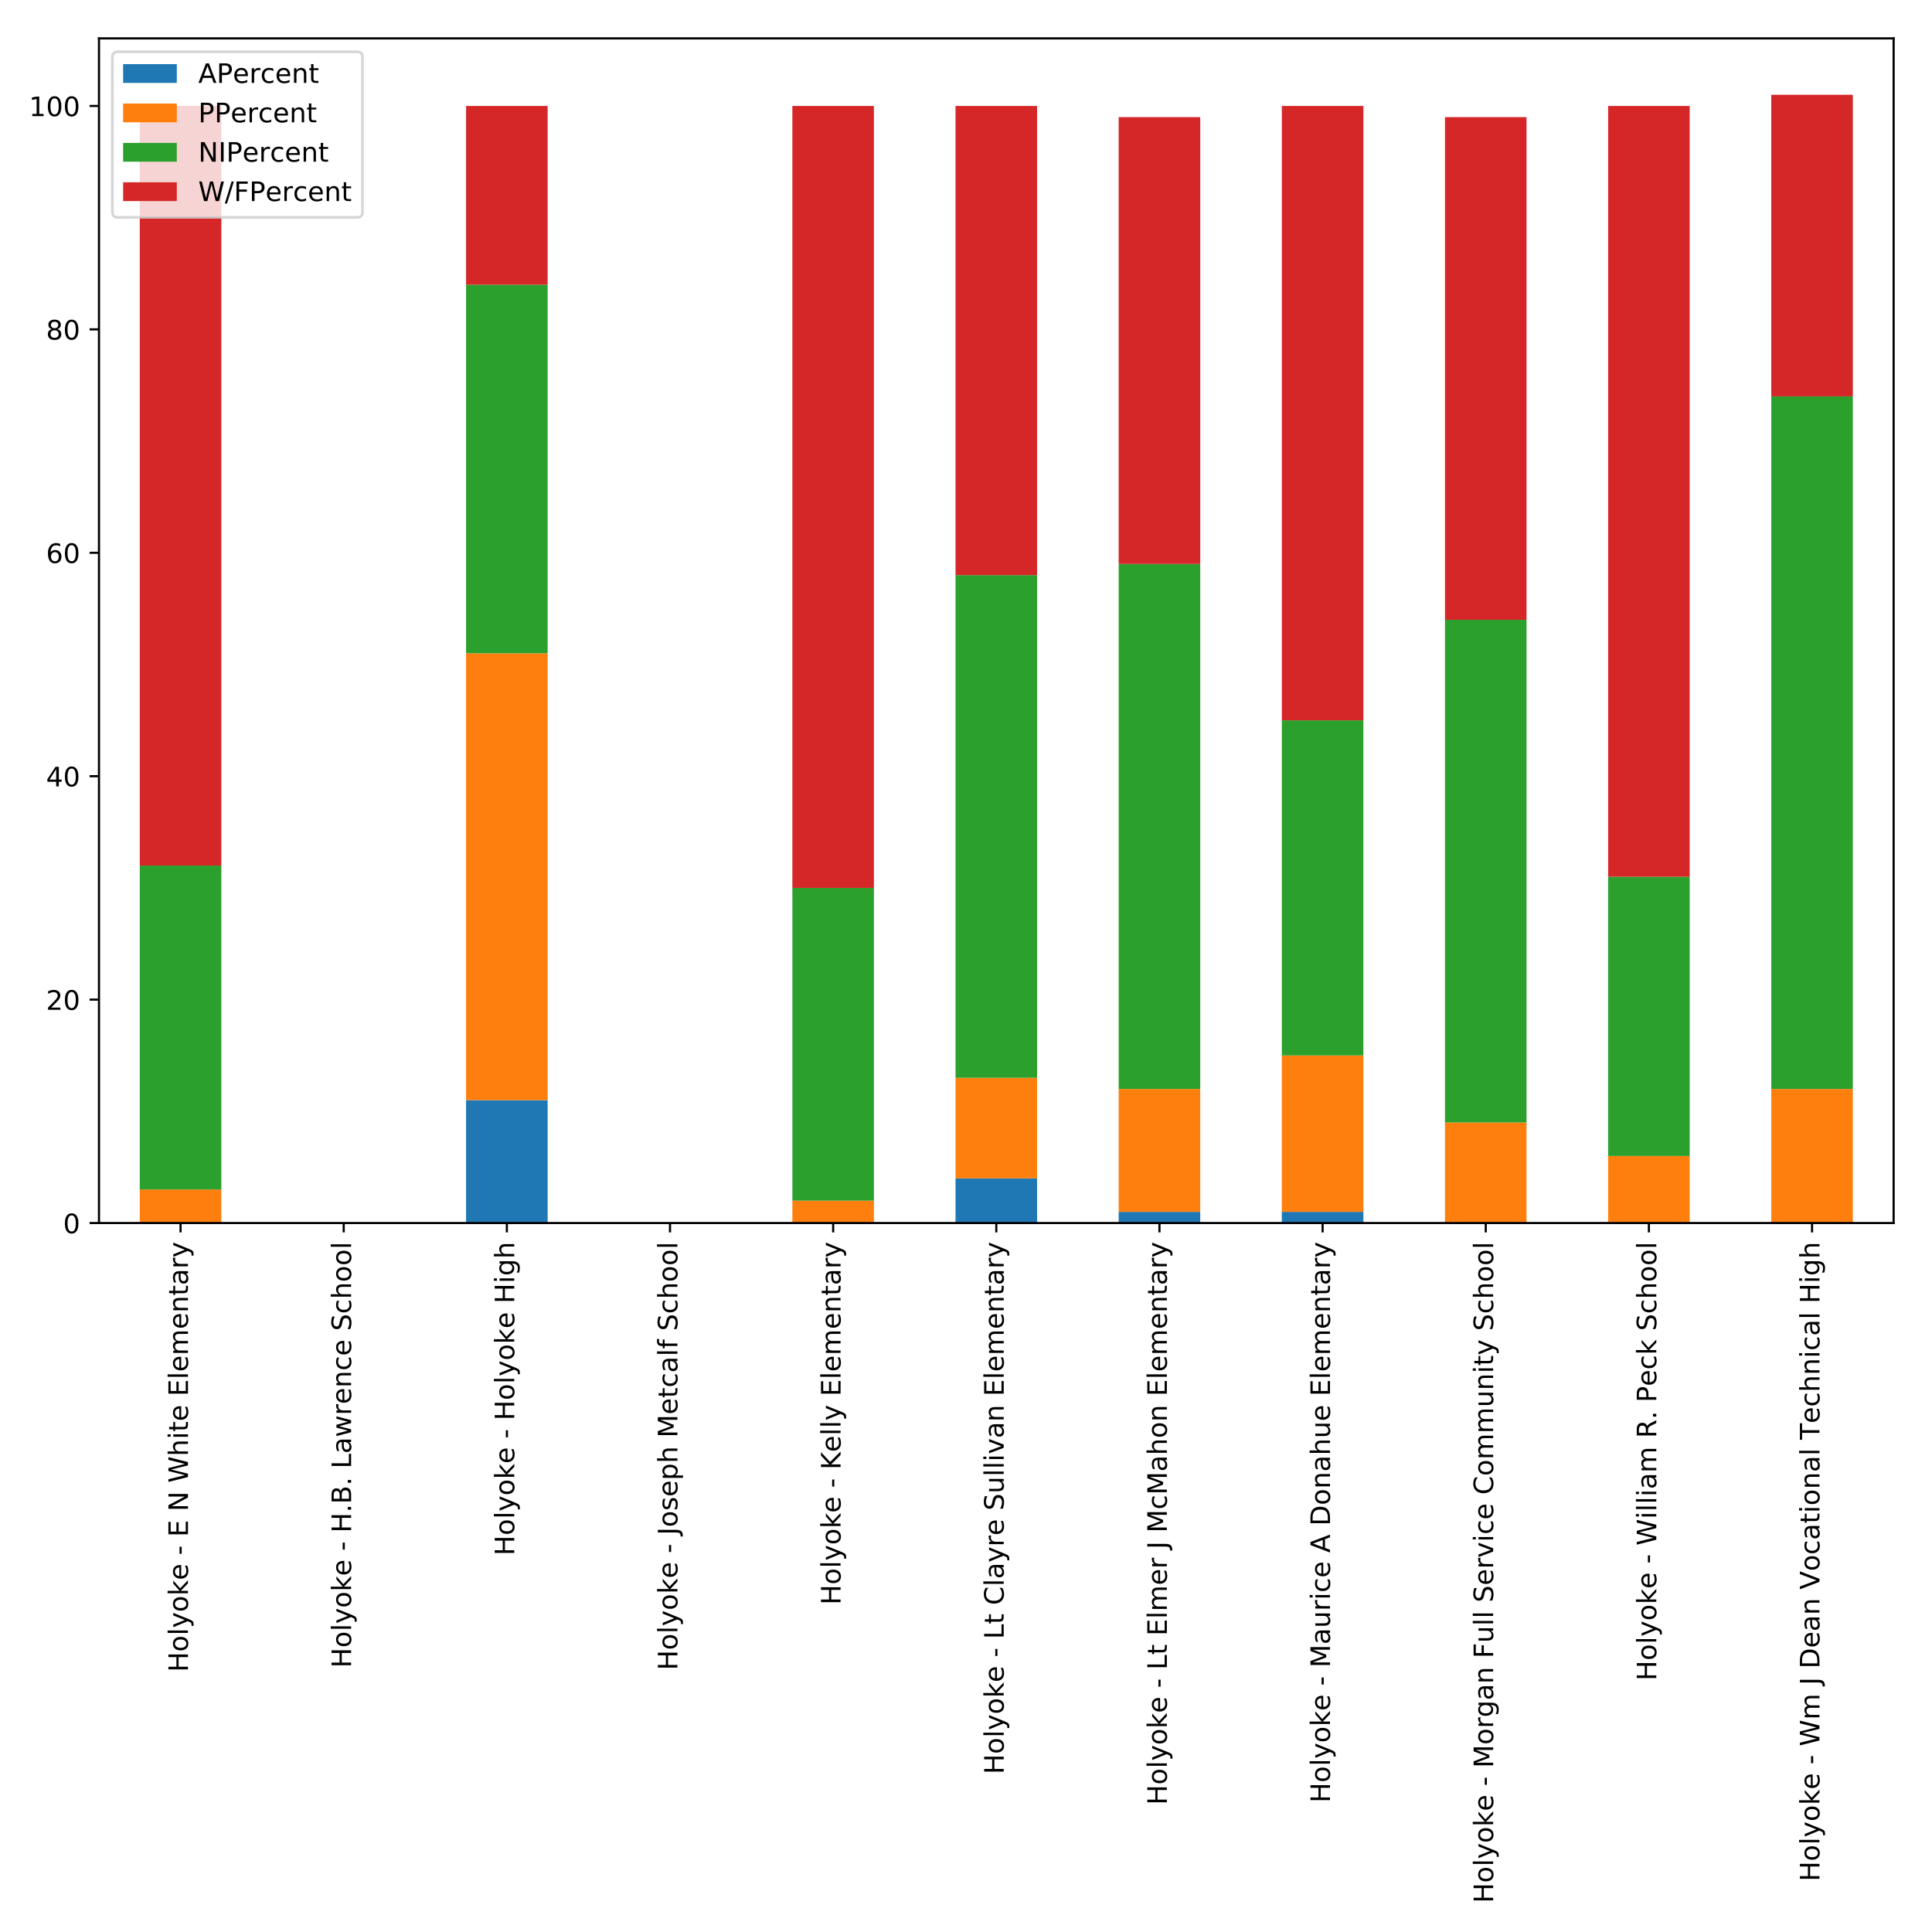 <?xml version="1.0" encoding="utf-8" standalone="no"?>
<!DOCTYPE svg PUBLIC "-//W3C//DTD SVG 1.1//EN"
  "http://www.w3.org/Graphics/SVG/1.1/DTD/svg11.dtd">
<!-- Created with matplotlib (http://matplotlib.org/) -->
<svg height="720pt" version="1.1" viewBox="0 0 720 720" width="720pt" xmlns="http://www.w3.org/2000/svg" xmlns:xlink="http://www.w3.org/1999/xlink">
 <defs>
  <style type="text/css">
*{stroke-linecap:butt;stroke-linejoin:round;}
  </style>
 </defs>
 <g id="figure_1">
  <g id="patch_1">
   <path d="M 0 720 
L 720 720 
L 720 0 
L 0 0 
z
" style="fill:#ffffff;"/>
  </g>
  <g id="axes_1">
   <g id="patch_2">
    <path d="M 36.888 455.786 
L 705.7 455.786 
L 705.7 14.3 
L 36.888 14.3 
z
" style="fill:#ffffff;"/>
   </g>
   <g id="patch_3">
    <path clip-path="url(#p421cf46d5f)" d="M 52.088 455.786 
L 82.488 455.786 
L 82.488 455.786 
L 52.088 455.786 
z
" style="fill:#1f77b4;"/>
   </g>
   <g id="patch_4">
    <path clip-path="url(#p421cf46d5f)" d="M 112.889 455.786 
L 143.289 455.786 
L 143.289 455.786 
L 112.889 455.786 
z
" style="fill:#1f77b4;"/>
   </g>
   <g id="patch_5">
    <path clip-path="url(#p421cf46d5f)" d="M 173.69 455.786 
L 204.091 455.786 
L 204.091 409.993 
L 173.69 409.993 
z
" style="fill:#1f77b4;"/>
   </g>
   <g id="patch_6">
    <path clip-path="url(#p421cf46d5f)" d="M 234.491 455.786 
L 264.892 455.786 
L 264.892 455.786 
L 234.491 455.786 
z
" style="fill:#1f77b4;"/>
   </g>
   <g id="patch_7">
    <path clip-path="url(#p421cf46d5f)" d="M 295.292 455.786 
L 325.693 455.786 
L 325.693 455.786 
L 295.292 455.786 
z
" style="fill:#1f77b4;"/>
   </g>
   <g id="patch_8">
    <path clip-path="url(#p421cf46d5f)" d="M 356.093 455.786 
L 386.494 455.786 
L 386.494 439.134 
L 356.093 439.134 
z
" style="fill:#1f77b4;"/>
   </g>
   <g id="patch_9">
    <path clip-path="url(#p421cf46d5f)" d="M 416.895 455.786 
L 447.295 455.786 
L 447.295 451.623 
L 416.895 451.623 
z
" style="fill:#1f77b4;"/>
   </g>
   <g id="patch_10">
    <path clip-path="url(#p421cf46d5f)" d="M 477.696 455.786 
L 508.096 455.786 
L 508.096 451.623 
L 477.696 451.623 
z
" style="fill:#1f77b4;"/>
   </g>
   <g id="patch_11">
    <path clip-path="url(#p421cf46d5f)" d="M 538.497 455.786 
L 568.897 455.786 
L 568.897 455.786 
L 538.497 455.786 
z
" style="fill:#1f77b4;"/>
   </g>
   <g id="patch_12">
    <path clip-path="url(#p421cf46d5f)" d="M 599.298 455.786 
L 629.699 455.786 
L 629.699 455.786 
L 599.298 455.786 
z
" style="fill:#1f77b4;"/>
   </g>
   <g id="patch_13">
    <path clip-path="url(#p421cf46d5f)" d="M 660.099 455.786 
L 690.5 455.786 
L 690.5 455.786 
L 660.099 455.786 
z
" style="fill:#1f77b4;"/>
   </g>
   <g id="patch_14">
    <path clip-path="url(#p421cf46d5f)" d="M 52.088 455.786 
L 82.488 455.786 
L 82.488 443.297 
L 52.088 443.297 
z
" style="fill:#ff7f0e;"/>
   </g>
   <g id="patch_15">
    <path clip-path="url(#p421cf46d5f)" d="M 112.889 455.786 
L 143.289 455.786 
L 143.289 455.786 
L 112.889 455.786 
z
" style="fill:#ff7f0e;"/>
   </g>
   <g id="patch_16">
    <path clip-path="url(#p421cf46d5f)" d="M 173.69 409.993 
L 204.091 409.993 
L 204.091 243.473 
L 173.69 243.473 
z
" style="fill:#ff7f0e;"/>
   </g>
   <g id="patch_17">
    <path clip-path="url(#p421cf46d5f)" d="M 234.491 455.786 
L 264.892 455.786 
L 264.892 455.786 
L 234.491 455.786 
z
" style="fill:#ff7f0e;"/>
   </g>
   <g id="patch_18">
    <path clip-path="url(#p421cf46d5f)" d="M 295.292 455.786 
L 325.693 455.786 
L 325.693 447.46 
L 295.292 447.46 
z
" style="fill:#ff7f0e;"/>
   </g>
   <g id="patch_19">
    <path clip-path="url(#p421cf46d5f)" d="M 356.093 439.134 
L 386.494 439.134 
L 386.494 401.667 
L 356.093 401.667 
z
" style="fill:#ff7f0e;"/>
   </g>
   <g id="patch_20">
    <path clip-path="url(#p421cf46d5f)" d="M 416.895 451.623 
L 447.295 451.623 
L 447.295 405.83 
L 416.895 405.83 
z
" style="fill:#ff7f0e;"/>
   </g>
   <g id="patch_21">
    <path clip-path="url(#p421cf46d5f)" d="M 477.696 451.623 
L 508.096 451.623 
L 508.096 393.341 
L 477.696 393.341 
z
" style="fill:#ff7f0e;"/>
   </g>
   <g id="patch_22">
    <path clip-path="url(#p421cf46d5f)" d="M 538.497 455.786 
L 568.897 455.786 
L 568.897 418.319 
L 538.497 418.319 
z
" style="fill:#ff7f0e;"/>
   </g>
   <g id="patch_23">
    <path clip-path="url(#p421cf46d5f)" d="M 599.298 455.786 
L 629.699 455.786 
L 629.699 430.808 
L 599.298 430.808 
z
" style="fill:#ff7f0e;"/>
   </g>
   <g id="patch_24">
    <path clip-path="url(#p421cf46d5f)" d="M 660.099 455.786 
L 690.5 455.786 
L 690.5 405.83 
L 660.099 405.83 
z
" style="fill:#ff7f0e;"/>
   </g>
   <g id="patch_25">
    <path clip-path="url(#p421cf46d5f)" d="M 52.088 443.297 
L 82.488 443.297 
L 82.488 322.57 
L 52.088 322.57 
z
" style="fill:#2ca02c;"/>
   </g>
   <g id="patch_26">
    <path clip-path="url(#p421cf46d5f)" d="M 112.889 455.786 
L 143.289 455.786 
L 143.289 455.786 
L 112.889 455.786 
z
" style="fill:#2ca02c;"/>
   </g>
   <g id="patch_27">
    <path clip-path="url(#p421cf46d5f)" d="M 173.69 243.473 
L 204.091 243.473 
L 204.091 106.094 
L 173.69 106.094 
z
" style="fill:#2ca02c;"/>
   </g>
   <g id="patch_28">
    <path clip-path="url(#p421cf46d5f)" d="M 234.491 455.786 
L 264.892 455.786 
L 264.892 455.786 
L 234.491 455.786 
z
" style="fill:#2ca02c;"/>
   </g>
   <g id="patch_29">
    <path clip-path="url(#p421cf46d5f)" d="M 295.292 447.46 
L 325.693 447.46 
L 325.693 330.896 
L 295.292 330.896 
z
" style="fill:#2ca02c;"/>
   </g>
   <g id="patch_30">
    <path clip-path="url(#p421cf46d5f)" d="M 356.093 401.667 
L 386.494 401.667 
L 386.494 214.332 
L 356.093 214.332 
z
" style="fill:#2ca02c;"/>
   </g>
   <g id="patch_31">
    <path clip-path="url(#p421cf46d5f)" d="M 416.895 405.83 
L 447.295 405.83 
L 447.295 210.169 
L 416.895 210.169 
z
" style="fill:#2ca02c;"/>
   </g>
   <g id="patch_32">
    <path clip-path="url(#p421cf46d5f)" d="M 477.696 393.341 
L 508.096 393.341 
L 508.096 268.451 
L 477.696 268.451 
z
" style="fill:#2ca02c;"/>
   </g>
   <g id="patch_33">
    <path clip-path="url(#p421cf46d5f)" d="M 538.497 418.319 
L 568.897 418.319 
L 568.897 230.984 
L 538.497 230.984 
z
" style="fill:#2ca02c;"/>
   </g>
   <g id="patch_34">
    <path clip-path="url(#p421cf46d5f)" d="M 599.298 430.808 
L 629.699 430.808 
L 629.699 326.733 
L 599.298 326.733 
z
" style="fill:#2ca02c;"/>
   </g>
   <g id="patch_35">
    <path clip-path="url(#p421cf46d5f)" d="M 660.099 405.83 
L 690.5 405.83 
L 690.5 147.724 
L 660.099 147.724 
z
" style="fill:#2ca02c;"/>
   </g>
   <g id="patch_36">
    <path clip-path="url(#p421cf46d5f)" d="M 52.088 322.57 
L 82.488 322.57 
L 82.488 39.486 
L 52.088 39.486 
z
" style="fill:#d62728;"/>
   </g>
   <g id="patch_37">
    <path clip-path="url(#p421cf46d5f)" d="M 112.889 455.786 
L 143.289 455.786 
L 143.289 455.786 
L 112.889 455.786 
z
" style="fill:#d62728;"/>
   </g>
   <g id="patch_38">
    <path clip-path="url(#p421cf46d5f)" d="M 173.69 106.094 
L 204.091 106.094 
L 204.091 39.486 
L 173.69 39.486 
z
" style="fill:#d62728;"/>
   </g>
   <g id="patch_39">
    <path clip-path="url(#p421cf46d5f)" d="M 234.491 455.786 
L 264.892 455.786 
L 264.892 455.786 
L 234.491 455.786 
z
" style="fill:#d62728;"/>
   </g>
   <g id="patch_40">
    <path clip-path="url(#p421cf46d5f)" d="M 295.292 330.896 
L 325.693 330.896 
L 325.693 39.486 
L 295.292 39.486 
z
" style="fill:#d62728;"/>
   </g>
   <g id="patch_41">
    <path clip-path="url(#p421cf46d5f)" d="M 356.093 214.332 
L 386.494 214.332 
L 386.494 39.486 
L 356.093 39.486 
z
" style="fill:#d62728;"/>
   </g>
   <g id="patch_42">
    <path clip-path="url(#p421cf46d5f)" d="M 416.895 210.169 
L 447.295 210.169 
L 447.295 43.649 
L 416.895 43.649 
z
" style="fill:#d62728;"/>
   </g>
   <g id="patch_43">
    <path clip-path="url(#p421cf46d5f)" d="M 477.696 268.451 
L 508.096 268.451 
L 508.096 39.486 
L 477.696 39.486 
z
" style="fill:#d62728;"/>
   </g>
   <g id="patch_44">
    <path clip-path="url(#p421cf46d5f)" d="M 538.497 230.984 
L 568.897 230.984 
L 568.897 43.649 
L 538.497 43.649 
z
" style="fill:#d62728;"/>
   </g>
   <g id="patch_45">
    <path clip-path="url(#p421cf46d5f)" d="M 599.298 326.733 
L 629.699 326.733 
L 629.699 39.486 
L 599.298 39.486 
z
" style="fill:#d62728;"/>
   </g>
   <g id="patch_46">
    <path clip-path="url(#p421cf46d5f)" d="M 660.099 147.724 
L 690.5 147.724 
L 690.5 35.323 
L 660.099 35.323 
z
" style="fill:#d62728;"/>
   </g>
   <g id="matplotlib.axis_1">
    <g id="xtick_1">
     <g id="line2d_1">
      <defs>
       <path d="M 0 0 
L 0 3.5 
" id="m751d7d8334" style="stroke:#000000;stroke-width:0.8;"/>
      </defs>
      <g>
       <use style="stroke:#000000;stroke-width:0.8;" x="67.288" xlink:href="#m751d7d8334" y="455.786"/>
      </g>
     </g>
     <g id="text_1">
      <!-- Holyoke - E N White Elementary -->
      <defs>
       <path d="M 9.812 72.906 
L 19.672 72.906 
L 19.672 43.016 
L 55.516 43.016 
L 55.516 72.906 
L 65.375 72.906 
L 65.375 0 
L 55.516 0 
L 55.516 34.719 
L 19.672 34.719 
L 19.672 0 
L 9.812 0 
z
" id="DejaVuSans-48"/>
       <path d="M 30.609 48.391 
Q 23.391 48.391 19.188 42.75 
Q 14.984 37.109 14.984 27.297 
Q 14.984 17.484 19.156 11.844 
Q 23.344 6.203 30.609 6.203 
Q 37.797 6.203 41.984 11.859 
Q 46.188 17.531 46.188 27.297 
Q 46.188 37.016 41.984 42.703 
Q 37.797 48.391 30.609 48.391 
z
M 30.609 56 
Q 42.328 56 49.016 48.375 
Q 55.719 40.766 55.719 27.297 
Q 55.719 13.875 49.016 6.219 
Q 42.328 -1.422 30.609 -1.422 
Q 18.844 -1.422 12.172 6.219 
Q 5.516 13.875 5.516 27.297 
Q 5.516 40.766 12.172 48.375 
Q 18.844 56 30.609 56 
z
" id="DejaVuSans-6f"/>
       <path d="M 9.422 75.984 
L 18.406 75.984 
L 18.406 0 
L 9.422 0 
z
" id="DejaVuSans-6c"/>
       <path d="M 32.172 -5.078 
Q 28.375 -14.844 24.75 -17.812 
Q 21.141 -20.797 15.094 -20.797 
L 7.906 -20.797 
L 7.906 -13.281 
L 13.188 -13.281 
Q 16.891 -13.281 18.938 -11.516 
Q 21 -9.766 23.484 -3.219 
L 25.094 0.875 
L 2.984 54.688 
L 12.5 54.688 
L 29.594 11.922 
L 46.688 54.688 
L 56.203 54.688 
z
" id="DejaVuSans-79"/>
       <path d="M 9.078 75.984 
L 18.109 75.984 
L 18.109 31.109 
L 44.922 54.688 
L 56.391 54.688 
L 27.391 29.109 
L 57.625 0 
L 45.906 0 
L 18.109 26.703 
L 18.109 0 
L 9.078 0 
z
" id="DejaVuSans-6b"/>
       <path d="M 56.203 29.594 
L 56.203 25.203 
L 14.891 25.203 
Q 15.484 15.922 20.484 11.062 
Q 25.484 6.203 34.422 6.203 
Q 39.594 6.203 44.453 7.469 
Q 49.312 8.734 54.109 11.281 
L 54.109 2.781 
Q 49.266 0.734 44.188 -0.344 
Q 39.109 -1.422 33.891 -1.422 
Q 20.797 -1.422 13.156 6.188 
Q 5.516 13.812 5.516 26.812 
Q 5.516 40.234 12.766 48.109 
Q 20.016 56 32.328 56 
Q 43.359 56 49.781 48.891 
Q 56.203 41.797 56.203 29.594 
z
M 47.219 32.234 
Q 47.125 39.594 43.094 43.984 
Q 39.062 48.391 32.422 48.391 
Q 24.906 48.391 20.391 44.141 
Q 15.875 39.891 15.188 32.172 
z
" id="DejaVuSans-65"/>
       <path id="DejaVuSans-20"/>
       <path d="M 4.891 31.391 
L 31.203 31.391 
L 31.203 23.391 
L 4.891 23.391 
z
" id="DejaVuSans-2d"/>
       <path d="M 9.812 72.906 
L 55.906 72.906 
L 55.906 64.594 
L 19.672 64.594 
L 19.672 43.016 
L 54.391 43.016 
L 54.391 34.719 
L 19.672 34.719 
L 19.672 8.297 
L 56.781 8.297 
L 56.781 0 
L 9.812 0 
z
" id="DejaVuSans-45"/>
       <path d="M 9.812 72.906 
L 23.094 72.906 
L 55.422 11.922 
L 55.422 72.906 
L 64.984 72.906 
L 64.984 0 
L 51.703 0 
L 19.391 60.984 
L 19.391 0 
L 9.812 0 
z
" id="DejaVuSans-4e"/>
       <path d="M 3.328 72.906 
L 13.281 72.906 
L 28.609 11.281 
L 43.891 72.906 
L 54.984 72.906 
L 70.312 11.281 
L 85.594 72.906 
L 95.609 72.906 
L 77.297 0 
L 64.891 0 
L 49.516 63.281 
L 33.984 0 
L 21.578 0 
z
" id="DejaVuSans-57"/>
       <path d="M 54.891 33.016 
L 54.891 0 
L 45.906 0 
L 45.906 32.719 
Q 45.906 40.484 42.875 44.328 
Q 39.844 48.188 33.797 48.188 
Q 26.516 48.188 22.312 43.547 
Q 18.109 38.922 18.109 30.906 
L 18.109 0 
L 9.078 0 
L 9.078 75.984 
L 18.109 75.984 
L 18.109 46.188 
Q 21.344 51.125 25.703 53.562 
Q 30.078 56 35.797 56 
Q 45.219 56 50.047 50.172 
Q 54.891 44.344 54.891 33.016 
z
" id="DejaVuSans-68"/>
       <path d="M 9.422 54.688 
L 18.406 54.688 
L 18.406 0 
L 9.422 0 
z
M 9.422 75.984 
L 18.406 75.984 
L 18.406 64.594 
L 9.422 64.594 
z
" id="DejaVuSans-69"/>
       <path d="M 18.312 70.219 
L 18.312 54.688 
L 36.812 54.688 
L 36.812 47.703 
L 18.312 47.703 
L 18.312 18.016 
Q 18.312 11.328 20.141 9.422 
Q 21.969 7.516 27.594 7.516 
L 36.812 7.516 
L 36.812 0 
L 27.594 0 
Q 17.188 0 13.234 3.875 
Q 9.281 7.766 9.281 18.016 
L 9.281 47.703 
L 2.688 47.703 
L 2.688 54.688 
L 9.281 54.688 
L 9.281 70.219 
z
" id="DejaVuSans-74"/>
       <path d="M 52 44.188 
Q 55.375 50.25 60.062 53.125 
Q 64.75 56 71.094 56 
Q 79.641 56 84.281 50.016 
Q 88.922 44.047 88.922 33.016 
L 88.922 0 
L 79.891 0 
L 79.891 32.719 
Q 79.891 40.578 77.094 44.375 
Q 74.312 48.188 68.609 48.188 
Q 61.625 48.188 57.562 43.547 
Q 53.516 38.922 53.516 30.906 
L 53.516 0 
L 44.484 0 
L 44.484 32.719 
Q 44.484 40.625 41.703 44.406 
Q 38.922 48.188 33.109 48.188 
Q 26.219 48.188 22.156 43.531 
Q 18.109 38.875 18.109 30.906 
L 18.109 0 
L 9.078 0 
L 9.078 54.688 
L 18.109 54.688 
L 18.109 46.188 
Q 21.188 51.219 25.484 53.609 
Q 29.781 56 35.688 56 
Q 41.656 56 45.828 52.969 
Q 50 49.953 52 44.188 
z
" id="DejaVuSans-6d"/>
       <path d="M 54.891 33.016 
L 54.891 0 
L 45.906 0 
L 45.906 32.719 
Q 45.906 40.484 42.875 44.328 
Q 39.844 48.188 33.797 48.188 
Q 26.516 48.188 22.312 43.547 
Q 18.109 38.922 18.109 30.906 
L 18.109 0 
L 9.078 0 
L 9.078 54.688 
L 18.109 54.688 
L 18.109 46.188 
Q 21.344 51.125 25.703 53.562 
Q 30.078 56 35.797 56 
Q 45.219 56 50.047 50.172 
Q 54.891 44.344 54.891 33.016 
z
" id="DejaVuSans-6e"/>
       <path d="M 34.281 27.484 
Q 23.391 27.484 19.188 25 
Q 14.984 22.516 14.984 16.5 
Q 14.984 11.719 18.141 8.906 
Q 21.297 6.109 26.703 6.109 
Q 34.188 6.109 38.703 11.406 
Q 43.219 16.703 43.219 25.484 
L 43.219 27.484 
z
M 52.203 31.203 
L 52.203 0 
L 43.219 0 
L 43.219 8.297 
Q 40.141 3.328 35.547 0.953 
Q 30.953 -1.422 24.312 -1.422 
Q 15.922 -1.422 10.953 3.297 
Q 6 8.016 6 15.922 
Q 6 25.141 12.172 29.828 
Q 18.359 34.516 30.609 34.516 
L 43.219 34.516 
L 43.219 35.406 
Q 43.219 41.609 39.141 45 
Q 35.062 48.391 27.688 48.391 
Q 23 48.391 18.547 47.266 
Q 14.109 46.141 10.016 43.891 
L 10.016 52.203 
Q 14.938 54.109 19.578 55.047 
Q 24.219 56 28.609 56 
Q 40.484 56 46.344 49.844 
Q 52.203 43.703 52.203 31.203 
z
" id="DejaVuSans-61"/>
       <path d="M 41.109 46.297 
Q 39.594 47.172 37.812 47.578 
Q 36.031 48 33.891 48 
Q 26.266 48 22.188 43.047 
Q 18.109 38.094 18.109 28.812 
L 18.109 0 
L 9.078 0 
L 9.078 54.688 
L 18.109 54.688 
L 18.109 46.188 
Q 20.953 51.172 25.484 53.578 
Q 30.031 56 36.531 56 
Q 37.453 56 38.578 55.875 
Q 39.703 55.766 41.062 55.516 
z
" id="DejaVuSans-72"/>
      </defs>
      <g transform="translate(70.047 623.114)rotate(-90)scale(0.1 -0.1)">
       <use xlink:href="#DejaVuSans-48"/>
       <use x="75.195" xlink:href="#DejaVuSans-6f"/>
       <use x="136.377" xlink:href="#DejaVuSans-6c"/>
       <use x="164.16" xlink:href="#DejaVuSans-79"/>
       <use x="223.34" xlink:href="#DejaVuSans-6f"/>
       <use x="284.521" xlink:href="#DejaVuSans-6b"/>
       <use x="342.385" xlink:href="#DejaVuSans-65"/>
       <use x="403.908" xlink:href="#DejaVuSans-20"/>
       <use x="435.695" xlink:href="#DejaVuSans-2d"/>
       <use x="471.779" xlink:href="#DejaVuSans-20"/>
       <use x="503.566" xlink:href="#DejaVuSans-45"/>
       <use x="566.75" xlink:href="#DejaVuSans-20"/>
       <use x="598.537" xlink:href="#DejaVuSans-4e"/>
       <use x="673.342" xlink:href="#DejaVuSans-20"/>
       <use x="705.129" xlink:href="#DejaVuSans-57"/>
       <use x="804.006" xlink:href="#DejaVuSans-68"/>
       <use x="867.385" xlink:href="#DejaVuSans-69"/>
       <use x="895.168" xlink:href="#DejaVuSans-74"/>
       <use x="934.377" xlink:href="#DejaVuSans-65"/>
       <use x="995.9" xlink:href="#DejaVuSans-20"/>
       <use x="1027.688" xlink:href="#DejaVuSans-45"/>
       <use x="1090.871" xlink:href="#DejaVuSans-6c"/>
       <use x="1118.654" xlink:href="#DejaVuSans-65"/>
       <use x="1180.178" xlink:href="#DejaVuSans-6d"/>
       <use x="1277.59" xlink:href="#DejaVuSans-65"/>
       <use x="1339.113" xlink:href="#DejaVuSans-6e"/>
       <use x="1402.492" xlink:href="#DejaVuSans-74"/>
       <use x="1441.701" xlink:href="#DejaVuSans-61"/>
       <use x="1502.98" xlink:href="#DejaVuSans-72"/>
       <use x="1544.094" xlink:href="#DejaVuSans-79"/>
      </g>
     </g>
    </g>
    <g id="xtick_2">
     <g id="line2d_2">
      <g>
       <use style="stroke:#000000;stroke-width:0.8;" x="128.089" xlink:href="#m751d7d8334" y="455.786"/>
      </g>
     </g>
     <g id="text_2">
      <!-- Holyoke - H.B. Lawrence School -->
      <defs>
       <path d="M 10.688 12.406 
L 21 12.406 
L 21 0 
L 10.688 0 
z
" id="DejaVuSans-2e"/>
       <path d="M 19.672 34.812 
L 19.672 8.109 
L 35.5 8.109 
Q 43.453 8.109 47.281 11.406 
Q 51.125 14.703 51.125 21.484 
Q 51.125 28.328 47.281 31.562 
Q 43.453 34.812 35.5 34.812 
z
M 19.672 64.797 
L 19.672 42.828 
L 34.281 42.828 
Q 41.5 42.828 45.031 45.531 
Q 48.578 48.25 48.578 53.812 
Q 48.578 59.328 45.031 62.062 
Q 41.5 64.797 34.281 64.797 
z
M 9.812 72.906 
L 35.016 72.906 
Q 46.297 72.906 52.391 68.219 
Q 58.5 63.531 58.5 54.891 
Q 58.5 48.188 55.375 44.234 
Q 52.25 40.281 46.188 39.312 
Q 53.469 37.75 57.5 32.781 
Q 61.531 27.828 61.531 20.406 
Q 61.531 10.641 54.891 5.312 
Q 48.25 0 35.984 0 
L 9.812 0 
z
" id="DejaVuSans-42"/>
       <path d="M 9.812 72.906 
L 19.672 72.906 
L 19.672 8.297 
L 55.172 8.297 
L 55.172 0 
L 9.812 0 
z
" id="DejaVuSans-4c"/>
       <path d="M 4.203 54.688 
L 13.188 54.688 
L 24.422 12.016 
L 35.594 54.688 
L 46.188 54.688 
L 57.422 12.016 
L 68.609 54.688 
L 77.594 54.688 
L 63.281 0 
L 52.688 0 
L 40.922 44.828 
L 29.109 0 
L 18.5 0 
z
" id="DejaVuSans-77"/>
       <path d="M 48.781 52.594 
L 48.781 44.188 
Q 44.969 46.297 41.141 47.344 
Q 37.312 48.391 33.406 48.391 
Q 24.656 48.391 19.812 42.844 
Q 14.984 37.312 14.984 27.297 
Q 14.984 17.281 19.812 11.734 
Q 24.656 6.203 33.406 6.203 
Q 37.312 6.203 41.141 7.25 
Q 44.969 8.297 48.781 10.406 
L 48.781 2.094 
Q 45.016 0.344 40.984 -0.531 
Q 36.969 -1.422 32.422 -1.422 
Q 20.062 -1.422 12.781 6.344 
Q 5.516 14.109 5.516 27.297 
Q 5.516 40.672 12.859 48.328 
Q 20.219 56 33.016 56 
Q 37.156 56 41.109 55.141 
Q 45.062 54.297 48.781 52.594 
z
" id="DejaVuSans-63"/>
       <path d="M 53.516 70.516 
L 53.516 60.891 
Q 47.906 63.578 42.922 64.891 
Q 37.938 66.219 33.297 66.219 
Q 25.25 66.219 20.875 63.094 
Q 16.5 59.969 16.5 54.203 
Q 16.5 49.359 19.406 46.891 
Q 22.312 44.438 30.422 42.922 
L 36.375 41.703 
Q 47.406 39.594 52.656 34.297 
Q 57.906 29 57.906 20.125 
Q 57.906 9.516 50.797 4.047 
Q 43.703 -1.422 29.984 -1.422 
Q 24.812 -1.422 18.969 -0.25 
Q 13.141 0.922 6.891 3.219 
L 6.891 13.375 
Q 12.891 10.016 18.656 8.297 
Q 24.422 6.594 29.984 6.594 
Q 38.422 6.594 43.016 9.906 
Q 47.609 13.234 47.609 19.391 
Q 47.609 24.75 44.312 27.781 
Q 41.016 30.812 33.5 32.328 
L 27.484 33.5 
Q 16.453 35.688 11.516 40.375 
Q 6.594 45.062 6.594 53.422 
Q 6.594 63.094 13.406 68.656 
Q 20.219 74.219 32.172 74.219 
Q 37.312 74.219 42.625 73.281 
Q 47.953 72.359 53.516 70.516 
z
" id="DejaVuSans-53"/>
      </defs>
      <g transform="translate(130.849 621.564)rotate(-90)scale(0.1 -0.1)">
       <use xlink:href="#DejaVuSans-48"/>
       <use x="75.195" xlink:href="#DejaVuSans-6f"/>
       <use x="136.377" xlink:href="#DejaVuSans-6c"/>
       <use x="164.16" xlink:href="#DejaVuSans-79"/>
       <use x="223.34" xlink:href="#DejaVuSans-6f"/>
       <use x="284.521" xlink:href="#DejaVuSans-6b"/>
       <use x="342.385" xlink:href="#DejaVuSans-65"/>
       <use x="403.908" xlink:href="#DejaVuSans-20"/>
       <use x="435.695" xlink:href="#DejaVuSans-2d"/>
       <use x="471.779" xlink:href="#DejaVuSans-20"/>
       <use x="503.566" xlink:href="#DejaVuSans-48"/>
       <use x="578.746" xlink:href="#DejaVuSans-2e"/>
       <use x="610.533" xlink:href="#DejaVuSans-42"/>
       <use x="679.137" xlink:href="#DejaVuSans-2e"/>
       <use x="710.924" xlink:href="#DejaVuSans-20"/>
       <use x="742.711" xlink:href="#DejaVuSans-4c"/>
       <use x="798.424" xlink:href="#DejaVuSans-61"/>
       <use x="859.703" xlink:href="#DejaVuSans-77"/>
       <use x="941.49" xlink:href="#DejaVuSans-72"/>
       <use x="982.572" xlink:href="#DejaVuSans-65"/>
       <use x="1044.096" xlink:href="#DejaVuSans-6e"/>
       <use x="1107.475" xlink:href="#DejaVuSans-63"/>
       <use x="1162.455" xlink:href="#DejaVuSans-65"/>
       <use x="1223.979" xlink:href="#DejaVuSans-20"/>
       <use x="1255.766" xlink:href="#DejaVuSans-53"/>
       <use x="1319.242" xlink:href="#DejaVuSans-63"/>
       <use x="1374.223" xlink:href="#DejaVuSans-68"/>
       <use x="1437.602" xlink:href="#DejaVuSans-6f"/>
       <use x="1498.783" xlink:href="#DejaVuSans-6f"/>
       <use x="1559.965" xlink:href="#DejaVuSans-6c"/>
      </g>
     </g>
    </g>
    <g id="xtick_3">
     <g id="line2d_3">
      <g>
       <use style="stroke:#000000;stroke-width:0.8;" x="188.89" xlink:href="#m751d7d8334" y="455.786"/>
      </g>
     </g>
     <g id="text_3">
      <!-- Holyoke - Holyoke High -->
      <defs>
       <path d="M 45.406 27.984 
Q 45.406 37.75 41.375 43.109 
Q 37.359 48.484 30.078 48.484 
Q 22.859 48.484 18.828 43.109 
Q 14.797 37.75 14.797 27.984 
Q 14.797 18.266 18.828 12.891 
Q 22.859 7.516 30.078 7.516 
Q 37.359 7.516 41.375 12.891 
Q 45.406 18.266 45.406 27.984 
z
M 54.391 6.781 
Q 54.391 -7.172 48.188 -13.984 
Q 42 -20.797 29.203 -20.797 
Q 24.469 -20.797 20.266 -20.094 
Q 16.062 -19.391 12.109 -17.922 
L 12.109 -9.188 
Q 16.062 -11.328 19.922 -12.344 
Q 23.781 -13.375 27.781 -13.375 
Q 36.625 -13.375 41.016 -8.766 
Q 45.406 -4.156 45.406 5.172 
L 45.406 9.625 
Q 42.625 4.781 38.281 2.391 
Q 33.938 0 27.875 0 
Q 17.828 0 11.672 7.656 
Q 5.516 15.328 5.516 27.984 
Q 5.516 40.672 11.672 48.328 
Q 17.828 56 27.875 56 
Q 33.938 56 38.281 53.609 
Q 42.625 51.219 45.406 46.391 
L 45.406 54.688 
L 54.391 54.688 
z
" id="DejaVuSans-67"/>
      </defs>
      <g transform="translate(191.65 579.7)rotate(-90)scale(0.1 -0.1)">
       <use xlink:href="#DejaVuSans-48"/>
       <use x="75.195" xlink:href="#DejaVuSans-6f"/>
       <use x="136.377" xlink:href="#DejaVuSans-6c"/>
       <use x="164.16" xlink:href="#DejaVuSans-79"/>
       <use x="223.34" xlink:href="#DejaVuSans-6f"/>
       <use x="284.521" xlink:href="#DejaVuSans-6b"/>
       <use x="342.385" xlink:href="#DejaVuSans-65"/>
       <use x="403.908" xlink:href="#DejaVuSans-20"/>
       <use x="435.695" xlink:href="#DejaVuSans-2d"/>
       <use x="471.779" xlink:href="#DejaVuSans-20"/>
       <use x="503.566" xlink:href="#DejaVuSans-48"/>
       <use x="578.762" xlink:href="#DejaVuSans-6f"/>
       <use x="639.943" xlink:href="#DejaVuSans-6c"/>
       <use x="667.727" xlink:href="#DejaVuSans-79"/>
       <use x="726.906" xlink:href="#DejaVuSans-6f"/>
       <use x="788.088" xlink:href="#DejaVuSans-6b"/>
       <use x="845.951" xlink:href="#DejaVuSans-65"/>
       <use x="907.475" xlink:href="#DejaVuSans-20"/>
       <use x="939.262" xlink:href="#DejaVuSans-48"/>
       <use x="1014.457" xlink:href="#DejaVuSans-69"/>
       <use x="1042.24" xlink:href="#DejaVuSans-67"/>
       <use x="1105.717" xlink:href="#DejaVuSans-68"/>
      </g>
     </g>
    </g>
    <g id="xtick_4">
     <g id="line2d_4">
      <g>
       <use style="stroke:#000000;stroke-width:0.8;" x="249.691" xlink:href="#m751d7d8334" y="455.786"/>
      </g>
     </g>
     <g id="text_4">
      <!-- Holyoke - Joseph Metcalf School -->
      <defs>
       <path d="M 9.812 72.906 
L 19.672 72.906 
L 19.672 5.078 
Q 19.672 -8.109 14.672 -14.062 
Q 9.672 -20.016 -1.422 -20.016 
L -5.172 -20.016 
L -5.172 -11.719 
L -2.094 -11.719 
Q 4.438 -11.719 7.125 -8.047 
Q 9.812 -4.391 9.812 5.078 
z
" id="DejaVuSans-4a"/>
       <path d="M 44.281 53.078 
L 44.281 44.578 
Q 40.484 46.531 36.375 47.5 
Q 32.281 48.484 27.875 48.484 
Q 21.188 48.484 17.844 46.438 
Q 14.5 44.391 14.5 40.281 
Q 14.5 37.156 16.891 35.375 
Q 19.281 33.594 26.516 31.984 
L 29.594 31.297 
Q 39.156 29.25 43.188 25.516 
Q 47.219 21.781 47.219 15.094 
Q 47.219 7.469 41.188 3.016 
Q 35.156 -1.422 24.609 -1.422 
Q 20.219 -1.422 15.453 -0.562 
Q 10.688 0.297 5.422 2 
L 5.422 11.281 
Q 10.406 8.688 15.234 7.391 
Q 20.062 6.109 24.812 6.109 
Q 31.156 6.109 34.562 8.281 
Q 37.984 10.453 37.984 14.406 
Q 37.984 18.062 35.516 20.016 
Q 33.062 21.969 24.703 23.781 
L 21.578 24.516 
Q 13.234 26.266 9.516 29.906 
Q 5.812 33.547 5.812 39.891 
Q 5.812 47.609 11.281 51.797 
Q 16.75 56 26.812 56 
Q 31.781 56 36.172 55.266 
Q 40.578 54.547 44.281 53.078 
z
" id="DejaVuSans-73"/>
       <path d="M 18.109 8.203 
L 18.109 -20.797 
L 9.078 -20.797 
L 9.078 54.688 
L 18.109 54.688 
L 18.109 46.391 
Q 20.953 51.266 25.266 53.625 
Q 29.594 56 35.594 56 
Q 45.562 56 51.781 48.094 
Q 58.016 40.188 58.016 27.297 
Q 58.016 14.406 51.781 6.484 
Q 45.562 -1.422 35.594 -1.422 
Q 29.594 -1.422 25.266 0.953 
Q 20.953 3.328 18.109 8.203 
z
M 48.688 27.297 
Q 48.688 37.203 44.609 42.844 
Q 40.531 48.484 33.406 48.484 
Q 26.266 48.484 22.188 42.844 
Q 18.109 37.203 18.109 27.297 
Q 18.109 17.391 22.188 11.75 
Q 26.266 6.109 33.406 6.109 
Q 40.531 6.109 44.609 11.75 
Q 48.688 17.391 48.688 27.297 
z
" id="DejaVuSans-70"/>
       <path d="M 9.812 72.906 
L 24.516 72.906 
L 43.109 23.297 
L 61.812 72.906 
L 76.516 72.906 
L 76.516 0 
L 66.891 0 
L 66.891 64.016 
L 48.094 14.016 
L 38.188 14.016 
L 19.391 64.016 
L 19.391 0 
L 9.812 0 
z
" id="DejaVuSans-4d"/>
       <path d="M 37.109 75.984 
L 37.109 68.5 
L 28.516 68.5 
Q 23.688 68.5 21.797 66.547 
Q 19.922 64.594 19.922 59.516 
L 19.922 54.688 
L 34.719 54.688 
L 34.719 47.703 
L 19.922 47.703 
L 19.922 0 
L 10.891 0 
L 10.891 47.703 
L 2.297 47.703 
L 2.297 54.688 
L 10.891 54.688 
L 10.891 58.5 
Q 10.891 67.625 15.141 71.797 
Q 19.391 75.984 28.609 75.984 
z
" id="DejaVuSans-66"/>
      </defs>
      <g transform="translate(252.451 622.444)rotate(-90)scale(0.1 -0.1)">
       <use xlink:href="#DejaVuSans-48"/>
       <use x="75.195" xlink:href="#DejaVuSans-6f"/>
       <use x="136.377" xlink:href="#DejaVuSans-6c"/>
       <use x="164.16" xlink:href="#DejaVuSans-79"/>
       <use x="223.34" xlink:href="#DejaVuSans-6f"/>
       <use x="284.521" xlink:href="#DejaVuSans-6b"/>
       <use x="342.385" xlink:href="#DejaVuSans-65"/>
       <use x="403.908" xlink:href="#DejaVuSans-20"/>
       <use x="435.695" xlink:href="#DejaVuSans-2d"/>
       <use x="471.779" xlink:href="#DejaVuSans-20"/>
       <use x="503.566" xlink:href="#DejaVuSans-4a"/>
       <use x="533.059" xlink:href="#DejaVuSans-6f"/>
       <use x="594.24" xlink:href="#DejaVuSans-73"/>
       <use x="646.34" xlink:href="#DejaVuSans-65"/>
       <use x="707.863" xlink:href="#DejaVuSans-70"/>
       <use x="771.34" xlink:href="#DejaVuSans-68"/>
       <use x="834.719" xlink:href="#DejaVuSans-20"/>
       <use x="866.506" xlink:href="#DejaVuSans-4d"/>
       <use x="952.785" xlink:href="#DejaVuSans-65"/>
       <use x="1014.309" xlink:href="#DejaVuSans-74"/>
       <use x="1053.518" xlink:href="#DejaVuSans-63"/>
       <use x="1108.498" xlink:href="#DejaVuSans-61"/>
       <use x="1169.777" xlink:href="#DejaVuSans-6c"/>
       <use x="1197.561" xlink:href="#DejaVuSans-66"/>
       <use x="1232.766" xlink:href="#DejaVuSans-20"/>
       <use x="1264.553" xlink:href="#DejaVuSans-53"/>
       <use x="1328.029" xlink:href="#DejaVuSans-63"/>
       <use x="1383.01" xlink:href="#DejaVuSans-68"/>
       <use x="1446.389" xlink:href="#DejaVuSans-6f"/>
       <use x="1507.57" xlink:href="#DejaVuSans-6f"/>
       <use x="1568.752" xlink:href="#DejaVuSans-6c"/>
      </g>
     </g>
    </g>
    <g id="xtick_5">
     <g id="line2d_5">
      <g>
       <use style="stroke:#000000;stroke-width:0.8;" x="310.493" xlink:href="#m751d7d8334" y="455.786"/>
      </g>
     </g>
     <g id="text_5">
      <!-- Holyoke - Kelly Elementary -->
      <defs>
       <path d="M 9.812 72.906 
L 19.672 72.906 
L 19.672 42.094 
L 52.391 72.906 
L 65.094 72.906 
L 28.906 38.922 
L 67.672 0 
L 54.688 0 
L 19.672 35.109 
L 19.672 0 
L 9.812 0 
z
" id="DejaVuSans-4b"/>
      </defs>
      <g transform="translate(313.252 598.059)rotate(-90)scale(0.1 -0.1)">
       <use xlink:href="#DejaVuSans-48"/>
       <use x="75.195" xlink:href="#DejaVuSans-6f"/>
       <use x="136.377" xlink:href="#DejaVuSans-6c"/>
       <use x="164.16" xlink:href="#DejaVuSans-79"/>
       <use x="223.34" xlink:href="#DejaVuSans-6f"/>
       <use x="284.521" xlink:href="#DejaVuSans-6b"/>
       <use x="342.385" xlink:href="#DejaVuSans-65"/>
       <use x="403.908" xlink:href="#DejaVuSans-20"/>
       <use x="435.695" xlink:href="#DejaVuSans-2d"/>
       <use x="471.779" xlink:href="#DejaVuSans-20"/>
       <use x="503.566" xlink:href="#DejaVuSans-4b"/>
       <use x="569.064" xlink:href="#DejaVuSans-65"/>
       <use x="630.588" xlink:href="#DejaVuSans-6c"/>
       <use x="658.371" xlink:href="#DejaVuSans-6c"/>
       <use x="686.154" xlink:href="#DejaVuSans-79"/>
       <use x="745.334" xlink:href="#DejaVuSans-20"/>
       <use x="777.121" xlink:href="#DejaVuSans-45"/>
       <use x="840.305" xlink:href="#DejaVuSans-6c"/>
       <use x="868.088" xlink:href="#DejaVuSans-65"/>
       <use x="929.611" xlink:href="#DejaVuSans-6d"/>
       <use x="1027.023" xlink:href="#DejaVuSans-65"/>
       <use x="1088.547" xlink:href="#DejaVuSans-6e"/>
       <use x="1151.926" xlink:href="#DejaVuSans-74"/>
       <use x="1191.135" xlink:href="#DejaVuSans-61"/>
       <use x="1252.414" xlink:href="#DejaVuSans-72"/>
       <use x="1293.527" xlink:href="#DejaVuSans-79"/>
      </g>
     </g>
    </g>
    <g id="xtick_6">
     <g id="line2d_6">
      <g>
       <use style="stroke:#000000;stroke-width:0.8;" x="371.294" xlink:href="#m751d7d8334" y="455.786"/>
      </g>
     </g>
     <g id="text_6">
      <!-- Holyoke - Lt Clayre Sullivan Elementary -->
      <defs>
       <path d="M 64.406 67.281 
L 64.406 56.891 
Q 59.422 61.531 53.781 63.812 
Q 48.141 66.109 41.797 66.109 
Q 29.297 66.109 22.656 58.469 
Q 16.016 50.828 16.016 36.375 
Q 16.016 21.969 22.656 14.328 
Q 29.297 6.688 41.797 6.688 
Q 48.141 6.688 53.781 8.984 
Q 59.422 11.281 64.406 15.922 
L 64.406 5.609 
Q 59.234 2.094 53.438 0.328 
Q 47.656 -1.422 41.219 -1.422 
Q 24.656 -1.422 15.125 8.703 
Q 5.609 18.844 5.609 36.375 
Q 5.609 53.953 15.125 64.078 
Q 24.656 74.219 41.219 74.219 
Q 47.75 74.219 53.531 72.484 
Q 59.328 70.75 64.406 67.281 
z
" id="DejaVuSans-43"/>
       <path d="M 8.5 21.578 
L 8.5 54.688 
L 17.484 54.688 
L 17.484 21.922 
Q 17.484 14.156 20.5 10.266 
Q 23.531 6.391 29.594 6.391 
Q 36.859 6.391 41.078 11.031 
Q 45.312 15.672 45.312 23.688 
L 45.312 54.688 
L 54.297 54.688 
L 54.297 0 
L 45.312 0 
L 45.312 8.406 
Q 42.047 3.422 37.719 1 
Q 33.406 -1.422 27.688 -1.422 
Q 18.266 -1.422 13.375 4.438 
Q 8.5 10.297 8.5 21.578 
z
M 31.109 56 
z
" id="DejaVuSans-75"/>
       <path d="M 2.984 54.688 
L 12.5 54.688 
L 29.594 8.797 
L 46.688 54.688 
L 56.203 54.688 
L 35.688 0 
L 23.484 0 
z
" id="DejaVuSans-76"/>
      </defs>
      <g transform="translate(374.053 661.203)rotate(-90)scale(0.1 -0.1)">
       <use xlink:href="#DejaVuSans-48"/>
       <use x="75.195" xlink:href="#DejaVuSans-6f"/>
       <use x="136.377" xlink:href="#DejaVuSans-6c"/>
       <use x="164.16" xlink:href="#DejaVuSans-79"/>
       <use x="223.34" xlink:href="#DejaVuSans-6f"/>
       <use x="284.521" xlink:href="#DejaVuSans-6b"/>
       <use x="342.385" xlink:href="#DejaVuSans-65"/>
       <use x="403.908" xlink:href="#DejaVuSans-20"/>
       <use x="435.695" xlink:href="#DejaVuSans-2d"/>
       <use x="471.779" xlink:href="#DejaVuSans-20"/>
       <use x="503.566" xlink:href="#DejaVuSans-4c"/>
       <use x="559.279" xlink:href="#DejaVuSans-74"/>
       <use x="598.488" xlink:href="#DejaVuSans-20"/>
       <use x="630.275" xlink:href="#DejaVuSans-43"/>
       <use x="700.1" xlink:href="#DejaVuSans-6c"/>
       <use x="727.883" xlink:href="#DejaVuSans-61"/>
       <use x="789.162" xlink:href="#DejaVuSans-79"/>
       <use x="848.342" xlink:href="#DejaVuSans-72"/>
       <use x="889.424" xlink:href="#DejaVuSans-65"/>
       <use x="950.947" xlink:href="#DejaVuSans-20"/>
       <use x="982.734" xlink:href="#DejaVuSans-53"/>
       <use x="1046.211" xlink:href="#DejaVuSans-75"/>
       <use x="1109.59" xlink:href="#DejaVuSans-6c"/>
       <use x="1137.373" xlink:href="#DejaVuSans-6c"/>
       <use x="1165.156" xlink:href="#DejaVuSans-69"/>
       <use x="1192.939" xlink:href="#DejaVuSans-76"/>
       <use x="1252.119" xlink:href="#DejaVuSans-61"/>
       <use x="1313.398" xlink:href="#DejaVuSans-6e"/>
       <use x="1376.777" xlink:href="#DejaVuSans-20"/>
       <use x="1408.564" xlink:href="#DejaVuSans-45"/>
       <use x="1471.748" xlink:href="#DejaVuSans-6c"/>
       <use x="1499.531" xlink:href="#DejaVuSans-65"/>
       <use x="1561.055" xlink:href="#DejaVuSans-6d"/>
       <use x="1658.467" xlink:href="#DejaVuSans-65"/>
       <use x="1719.99" xlink:href="#DejaVuSans-6e"/>
       <use x="1783.369" xlink:href="#DejaVuSans-74"/>
       <use x="1822.578" xlink:href="#DejaVuSans-61"/>
       <use x="1883.857" xlink:href="#DejaVuSans-72"/>
       <use x="1924.971" xlink:href="#DejaVuSans-79"/>
      </g>
     </g>
    </g>
    <g id="xtick_7">
     <g id="line2d_7">
      <g>
       <use style="stroke:#000000;stroke-width:0.8;" x="432.095" xlink:href="#m751d7d8334" y="455.786"/>
      </g>
     </g>
     <g id="text_7">
      <!-- Holyoke - Lt Elmer J McMahon Elementary -->
      <g transform="translate(434.854 672.636)rotate(-90)scale(0.1 -0.1)">
       <use xlink:href="#DejaVuSans-48"/>
       <use x="75.195" xlink:href="#DejaVuSans-6f"/>
       <use x="136.377" xlink:href="#DejaVuSans-6c"/>
       <use x="164.16" xlink:href="#DejaVuSans-79"/>
       <use x="223.34" xlink:href="#DejaVuSans-6f"/>
       <use x="284.521" xlink:href="#DejaVuSans-6b"/>
       <use x="342.385" xlink:href="#DejaVuSans-65"/>
       <use x="403.908" xlink:href="#DejaVuSans-20"/>
       <use x="435.695" xlink:href="#DejaVuSans-2d"/>
       <use x="471.779" xlink:href="#DejaVuSans-20"/>
       <use x="503.566" xlink:href="#DejaVuSans-4c"/>
       <use x="559.279" xlink:href="#DejaVuSans-74"/>
       <use x="598.488" xlink:href="#DejaVuSans-20"/>
       <use x="630.275" xlink:href="#DejaVuSans-45"/>
       <use x="693.459" xlink:href="#DejaVuSans-6c"/>
       <use x="721.242" xlink:href="#DejaVuSans-6d"/>
       <use x="818.654" xlink:href="#DejaVuSans-65"/>
       <use x="880.178" xlink:href="#DejaVuSans-72"/>
       <use x="921.291" xlink:href="#DejaVuSans-20"/>
       <use x="953.078" xlink:href="#DejaVuSans-4a"/>
       <use x="982.57" xlink:href="#DejaVuSans-20"/>
       <use x="1014.357" xlink:href="#DejaVuSans-4d"/>
       <use x="1100.637" xlink:href="#DejaVuSans-63"/>
       <use x="1155.617" xlink:href="#DejaVuSans-4d"/>
       <use x="1241.896" xlink:href="#DejaVuSans-61"/>
       <use x="1303.176" xlink:href="#DejaVuSans-68"/>
       <use x="1366.555" xlink:href="#DejaVuSans-6f"/>
       <use x="1427.736" xlink:href="#DejaVuSans-6e"/>
       <use x="1491.115" xlink:href="#DejaVuSans-20"/>
       <use x="1522.902" xlink:href="#DejaVuSans-45"/>
       <use x="1586.086" xlink:href="#DejaVuSans-6c"/>
       <use x="1613.869" xlink:href="#DejaVuSans-65"/>
       <use x="1675.393" xlink:href="#DejaVuSans-6d"/>
       <use x="1772.805" xlink:href="#DejaVuSans-65"/>
       <use x="1834.328" xlink:href="#DejaVuSans-6e"/>
       <use x="1897.707" xlink:href="#DejaVuSans-74"/>
       <use x="1936.916" xlink:href="#DejaVuSans-61"/>
       <use x="1998.195" xlink:href="#DejaVuSans-72"/>
       <use x="2039.309" xlink:href="#DejaVuSans-79"/>
      </g>
     </g>
    </g>
    <g id="xtick_8">
     <g id="line2d_8">
      <g>
       <use style="stroke:#000000;stroke-width:0.8;" x="492.896" xlink:href="#m751d7d8334" y="455.786"/>
      </g>
     </g>
     <g id="text_8">
      <!-- Holyoke - Maurice A Donahue Elementary -->
      <defs>
       <path d="M 34.188 63.188 
L 20.797 26.906 
L 47.609 26.906 
z
M 28.609 72.906 
L 39.797 72.906 
L 67.578 0 
L 57.328 0 
L 50.688 18.703 
L 17.828 18.703 
L 11.188 0 
L 0.781 0 
z
" id="DejaVuSans-41"/>
       <path d="M 19.672 64.797 
L 19.672 8.109 
L 31.594 8.109 
Q 46.688 8.109 53.688 14.938 
Q 60.688 21.781 60.688 36.531 
Q 60.688 51.172 53.688 57.984 
Q 46.688 64.797 31.594 64.797 
z
M 9.812 72.906 
L 30.078 72.906 
Q 51.266 72.906 61.172 64.094 
Q 71.094 55.281 71.094 36.531 
Q 71.094 17.672 61.125 8.828 
Q 51.172 0 30.078 0 
L 9.812 0 
z
" id="DejaVuSans-44"/>
      </defs>
      <g transform="translate(495.655 671.825)rotate(-90)scale(0.1 -0.1)">
       <use xlink:href="#DejaVuSans-48"/>
       <use x="75.195" xlink:href="#DejaVuSans-6f"/>
       <use x="136.377" xlink:href="#DejaVuSans-6c"/>
       <use x="164.16" xlink:href="#DejaVuSans-79"/>
       <use x="223.34" xlink:href="#DejaVuSans-6f"/>
       <use x="284.521" xlink:href="#DejaVuSans-6b"/>
       <use x="342.385" xlink:href="#DejaVuSans-65"/>
       <use x="403.908" xlink:href="#DejaVuSans-20"/>
       <use x="435.695" xlink:href="#DejaVuSans-2d"/>
       <use x="471.779" xlink:href="#DejaVuSans-20"/>
       <use x="503.566" xlink:href="#DejaVuSans-4d"/>
       <use x="589.846" xlink:href="#DejaVuSans-61"/>
       <use x="651.125" xlink:href="#DejaVuSans-75"/>
       <use x="714.504" xlink:href="#DejaVuSans-72"/>
       <use x="755.617" xlink:href="#DejaVuSans-69"/>
       <use x="783.4" xlink:href="#DejaVuSans-63"/>
       <use x="838.381" xlink:href="#DejaVuSans-65"/>
       <use x="899.904" xlink:href="#DejaVuSans-20"/>
       <use x="931.691" xlink:href="#DejaVuSans-41"/>
       <use x="1000.1" xlink:href="#DejaVuSans-20"/>
       <use x="1031.887" xlink:href="#DejaVuSans-44"/>
       <use x="1108.889" xlink:href="#DejaVuSans-6f"/>
       <use x="1170.07" xlink:href="#DejaVuSans-6e"/>
       <use x="1233.449" xlink:href="#DejaVuSans-61"/>
       <use x="1294.729" xlink:href="#DejaVuSans-68"/>
       <use x="1358.107" xlink:href="#DejaVuSans-75"/>
       <use x="1421.486" xlink:href="#DejaVuSans-65"/>
       <use x="1483.01" xlink:href="#DejaVuSans-20"/>
       <use x="1514.797" xlink:href="#DejaVuSans-45"/>
       <use x="1577.98" xlink:href="#DejaVuSans-6c"/>
       <use x="1605.764" xlink:href="#DejaVuSans-65"/>
       <use x="1667.287" xlink:href="#DejaVuSans-6d"/>
       <use x="1764.699" xlink:href="#DejaVuSans-65"/>
       <use x="1826.223" xlink:href="#DejaVuSans-6e"/>
       <use x="1889.602" xlink:href="#DejaVuSans-74"/>
       <use x="1928.811" xlink:href="#DejaVuSans-61"/>
       <use x="1990.09" xlink:href="#DejaVuSans-72"/>
       <use x="2031.203" xlink:href="#DejaVuSans-79"/>
      </g>
     </g>
    </g>
    <g id="xtick_9">
     <g id="line2d_9">
      <g>
       <use style="stroke:#000000;stroke-width:0.8;" x="553.697" xlink:href="#m751d7d8334" y="455.786"/>
      </g>
     </g>
     <g id="text_9">
      <!-- Holyoke - Morgan Full Service Community School -->
      <defs>
       <path d="M 9.812 72.906 
L 51.703 72.906 
L 51.703 64.594 
L 19.672 64.594 
L 19.672 43.109 
L 48.578 43.109 
L 48.578 34.812 
L 19.672 34.812 
L 19.672 0 
L 9.812 0 
z
" id="DejaVuSans-46"/>
      </defs>
      <g transform="translate(556.457 709.2)rotate(-90)scale(0.1 -0.1)">
       <use xlink:href="#DejaVuSans-48"/>
       <use x="75.195" xlink:href="#DejaVuSans-6f"/>
       <use x="136.377" xlink:href="#DejaVuSans-6c"/>
       <use x="164.16" xlink:href="#DejaVuSans-79"/>
       <use x="223.34" xlink:href="#DejaVuSans-6f"/>
       <use x="284.521" xlink:href="#DejaVuSans-6b"/>
       <use x="342.385" xlink:href="#DejaVuSans-65"/>
       <use x="403.908" xlink:href="#DejaVuSans-20"/>
       <use x="435.695" xlink:href="#DejaVuSans-2d"/>
       <use x="471.779" xlink:href="#DejaVuSans-20"/>
       <use x="503.566" xlink:href="#DejaVuSans-4d"/>
       <use x="589.846" xlink:href="#DejaVuSans-6f"/>
       <use x="651.027" xlink:href="#DejaVuSans-72"/>
       <use x="692.125" xlink:href="#DejaVuSans-67"/>
       <use x="755.602" xlink:href="#DejaVuSans-61"/>
       <use x="816.881" xlink:href="#DejaVuSans-6e"/>
       <use x="880.26" xlink:href="#DejaVuSans-20"/>
       <use x="912.047" xlink:href="#DejaVuSans-46"/>
       <use x="969.488" xlink:href="#DejaVuSans-75"/>
       <use x="1032.867" xlink:href="#DejaVuSans-6c"/>
       <use x="1060.65" xlink:href="#DejaVuSans-6c"/>
       <use x="1088.434" xlink:href="#DejaVuSans-20"/>
       <use x="1120.221" xlink:href="#DejaVuSans-53"/>
       <use x="1183.697" xlink:href="#DejaVuSans-65"/>
       <use x="1245.221" xlink:href="#DejaVuSans-72"/>
       <use x="1286.334" xlink:href="#DejaVuSans-76"/>
       <use x="1345.514" xlink:href="#DejaVuSans-69"/>
       <use x="1373.297" xlink:href="#DejaVuSans-63"/>
       <use x="1428.277" xlink:href="#DejaVuSans-65"/>
       <use x="1489.801" xlink:href="#DejaVuSans-20"/>
       <use x="1521.588" xlink:href="#DejaVuSans-43"/>
       <use x="1591.412" xlink:href="#DejaVuSans-6f"/>
       <use x="1652.594" xlink:href="#DejaVuSans-6d"/>
       <use x="1750.006" xlink:href="#DejaVuSans-6d"/>
       <use x="1847.418" xlink:href="#DejaVuSans-75"/>
       <use x="1910.797" xlink:href="#DejaVuSans-6e"/>
       <use x="1974.176" xlink:href="#DejaVuSans-69"/>
       <use x="2001.959" xlink:href="#DejaVuSans-74"/>
       <use x="2041.168" xlink:href="#DejaVuSans-79"/>
       <use x="2100.348" xlink:href="#DejaVuSans-20"/>
       <use x="2132.135" xlink:href="#DejaVuSans-53"/>
       <use x="2195.611" xlink:href="#DejaVuSans-63"/>
       <use x="2250.592" xlink:href="#DejaVuSans-68"/>
       <use x="2313.971" xlink:href="#DejaVuSans-6f"/>
       <use x="2375.152" xlink:href="#DejaVuSans-6f"/>
       <use x="2436.334" xlink:href="#DejaVuSans-6c"/>
      </g>
     </g>
    </g>
    <g id="xtick_10">
     <g id="line2d_10">
      <g>
       <use style="stroke:#000000;stroke-width:0.8;" x="614.498" xlink:href="#m751d7d8334" y="455.786"/>
      </g>
     </g>
     <g id="text_10">
      <!-- Holyoke - William R. Peck School -->
      <defs>
       <path d="M 44.391 34.188 
Q 47.562 33.109 50.562 29.594 
Q 53.562 26.078 56.594 19.922 
L 66.609 0 
L 56 0 
L 46.688 18.703 
Q 43.062 26.031 39.672 28.422 
Q 36.281 30.812 30.422 30.812 
L 19.672 30.812 
L 19.672 0 
L 9.812 0 
L 9.812 72.906 
L 32.078 72.906 
Q 44.578 72.906 50.734 67.672 
Q 56.891 62.453 56.891 51.906 
Q 56.891 45.016 53.688 40.469 
Q 50.484 35.938 44.391 34.188 
z
M 19.672 64.797 
L 19.672 38.922 
L 32.078 38.922 
Q 39.203 38.922 42.844 42.219 
Q 46.484 45.516 46.484 51.906 
Q 46.484 58.297 42.844 61.547 
Q 39.203 64.797 32.078 64.797 
z
" id="DejaVuSans-52"/>
       <path d="M 19.672 64.797 
L 19.672 37.406 
L 32.078 37.406 
Q 38.969 37.406 42.719 40.969 
Q 46.484 44.531 46.484 51.125 
Q 46.484 57.672 42.719 61.234 
Q 38.969 64.797 32.078 64.797 
z
M 9.812 72.906 
L 32.078 72.906 
Q 44.344 72.906 50.609 67.359 
Q 56.891 61.812 56.891 51.125 
Q 56.891 40.328 50.609 34.812 
Q 44.344 29.297 32.078 29.297 
L 19.672 29.297 
L 19.672 0 
L 9.812 0 
z
" id="DejaVuSans-50"/>
      </defs>
      <g transform="translate(617.258 626.333)rotate(-90)scale(0.1 -0.1)">
       <use xlink:href="#DejaVuSans-48"/>
       <use x="75.195" xlink:href="#DejaVuSans-6f"/>
       <use x="136.377" xlink:href="#DejaVuSans-6c"/>
       <use x="164.16" xlink:href="#DejaVuSans-79"/>
       <use x="223.34" xlink:href="#DejaVuSans-6f"/>
       <use x="284.521" xlink:href="#DejaVuSans-6b"/>
       <use x="342.385" xlink:href="#DejaVuSans-65"/>
       <use x="403.908" xlink:href="#DejaVuSans-20"/>
       <use x="435.695" xlink:href="#DejaVuSans-2d"/>
       <use x="471.779" xlink:href="#DejaVuSans-20"/>
       <use x="503.566" xlink:href="#DejaVuSans-57"/>
       <use x="602.412" xlink:href="#DejaVuSans-69"/>
       <use x="630.195" xlink:href="#DejaVuSans-6c"/>
       <use x="657.979" xlink:href="#DejaVuSans-6c"/>
       <use x="685.762" xlink:href="#DejaVuSans-69"/>
       <use x="713.545" xlink:href="#DejaVuSans-61"/>
       <use x="774.824" xlink:href="#DejaVuSans-6d"/>
       <use x="872.236" xlink:href="#DejaVuSans-20"/>
       <use x="904.023" xlink:href="#DejaVuSans-52"/>
       <use x="973.459" xlink:href="#DejaVuSans-2e"/>
       <use x="1005.246" xlink:href="#DejaVuSans-20"/>
       <use x="1037.033" xlink:href="#DejaVuSans-50"/>
       <use x="1097.289" xlink:href="#DejaVuSans-65"/>
       <use x="1158.812" xlink:href="#DejaVuSans-63"/>
       <use x="1213.793" xlink:href="#DejaVuSans-6b"/>
       <use x="1271.703" xlink:href="#DejaVuSans-20"/>
       <use x="1303.49" xlink:href="#DejaVuSans-53"/>
       <use x="1366.967" xlink:href="#DejaVuSans-63"/>
       <use x="1421.947" xlink:href="#DejaVuSans-68"/>
       <use x="1485.326" xlink:href="#DejaVuSans-6f"/>
       <use x="1546.508" xlink:href="#DejaVuSans-6f"/>
       <use x="1607.689" xlink:href="#DejaVuSans-6c"/>
      </g>
     </g>
    </g>
    <g id="xtick_11">
     <g id="line2d_11">
      <g>
       <use style="stroke:#000000;stroke-width:0.8;" x="675.299" xlink:href="#m751d7d8334" y="455.786"/>
      </g>
     </g>
     <g id="text_11">
      <!-- Holyoke - Wm J Dean Vocational Technical High -->
      <defs>
       <path d="M 28.609 0 
L 0.781 72.906 
L 11.078 72.906 
L 34.188 11.531 
L 57.328 72.906 
L 67.578 72.906 
L 39.797 0 
z
" id="DejaVuSans-56"/>
       <path d="M -0.297 72.906 
L 61.375 72.906 
L 61.375 64.594 
L 35.5 64.594 
L 35.5 0 
L 25.594 0 
L 25.594 64.594 
L -0.297 64.594 
z
" id="DejaVuSans-54"/>
      </defs>
      <g transform="translate(678.059 701.142)rotate(-90)scale(0.1 -0.1)">
       <use xlink:href="#DejaVuSans-48"/>
       <use x="75.195" xlink:href="#DejaVuSans-6f"/>
       <use x="136.377" xlink:href="#DejaVuSans-6c"/>
       <use x="164.16" xlink:href="#DejaVuSans-79"/>
       <use x="223.34" xlink:href="#DejaVuSans-6f"/>
       <use x="284.521" xlink:href="#DejaVuSans-6b"/>
       <use x="342.385" xlink:href="#DejaVuSans-65"/>
       <use x="403.908" xlink:href="#DejaVuSans-20"/>
       <use x="435.695" xlink:href="#DejaVuSans-2d"/>
       <use x="471.779" xlink:href="#DejaVuSans-20"/>
       <use x="503.566" xlink:href="#DejaVuSans-57"/>
       <use x="602.443" xlink:href="#DejaVuSans-6d"/>
       <use x="699.855" xlink:href="#DejaVuSans-20"/>
       <use x="731.643" xlink:href="#DejaVuSans-4a"/>
       <use x="761.135" xlink:href="#DejaVuSans-20"/>
       <use x="792.922" xlink:href="#DejaVuSans-44"/>
       <use x="869.924" xlink:href="#DejaVuSans-65"/>
       <use x="931.447" xlink:href="#DejaVuSans-61"/>
       <use x="992.727" xlink:href="#DejaVuSans-6e"/>
       <use x="1056.105" xlink:href="#DejaVuSans-20"/>
       <use x="1087.893" xlink:href="#DejaVuSans-56"/>
       <use x="1156.191" xlink:href="#DejaVuSans-6f"/>
       <use x="1217.373" xlink:href="#DejaVuSans-63"/>
       <use x="1272.354" xlink:href="#DejaVuSans-61"/>
       <use x="1333.633" xlink:href="#DejaVuSans-74"/>
       <use x="1372.842" xlink:href="#DejaVuSans-69"/>
       <use x="1400.625" xlink:href="#DejaVuSans-6f"/>
       <use x="1461.807" xlink:href="#DejaVuSans-6e"/>
       <use x="1525.186" xlink:href="#DejaVuSans-61"/>
       <use x="1586.465" xlink:href="#DejaVuSans-6c"/>
       <use x="1614.248" xlink:href="#DejaVuSans-20"/>
       <use x="1646.035" xlink:href="#DejaVuSans-54"/>
       <use x="1706.854" xlink:href="#DejaVuSans-65"/>
       <use x="1768.377" xlink:href="#DejaVuSans-63"/>
       <use x="1823.357" xlink:href="#DejaVuSans-68"/>
       <use x="1886.736" xlink:href="#DejaVuSans-6e"/>
       <use x="1950.115" xlink:href="#DejaVuSans-69"/>
       <use x="1977.898" xlink:href="#DejaVuSans-63"/>
       <use x="2032.879" xlink:href="#DejaVuSans-61"/>
       <use x="2094.158" xlink:href="#DejaVuSans-6c"/>
       <use x="2121.941" xlink:href="#DejaVuSans-20"/>
       <use x="2153.729" xlink:href="#DejaVuSans-48"/>
       <use x="2228.924" xlink:href="#DejaVuSans-69"/>
       <use x="2256.707" xlink:href="#DejaVuSans-67"/>
       <use x="2320.184" xlink:href="#DejaVuSans-68"/>
      </g>
     </g>
    </g>
   </g>
   <g id="matplotlib.axis_2">
    <g id="ytick_1">
     <g id="line2d_12">
      <defs>
       <path d="M 0 0 
L -3.5 0 
" id="m0fba64020a" style="stroke:#000000;stroke-width:0.8;"/>
      </defs>
      <g>
       <use style="stroke:#000000;stroke-width:0.8;" x="36.888" xlink:href="#m0fba64020a" y="455.786"/>
      </g>
     </g>
     <g id="text_12">
      <!-- 0 -->
      <defs>
       <path d="M 31.781 66.406 
Q 24.172 66.406 20.328 58.906 
Q 16.5 51.422 16.5 36.375 
Q 16.5 21.391 20.328 13.891 
Q 24.172 6.391 31.781 6.391 
Q 39.453 6.391 43.281 13.891 
Q 47.125 21.391 47.125 36.375 
Q 47.125 51.422 43.281 58.906 
Q 39.453 66.406 31.781 66.406 
z
M 31.781 74.219 
Q 44.047 74.219 50.516 64.516 
Q 56.984 54.828 56.984 36.375 
Q 56.984 17.969 50.516 8.266 
Q 44.047 -1.422 31.781 -1.422 
Q 19.531 -1.422 13.062 8.266 
Q 6.594 17.969 6.594 36.375 
Q 6.594 54.828 13.062 64.516 
Q 19.531 74.219 31.781 74.219 
z
" id="DejaVuSans-30"/>
      </defs>
      <g transform="translate(23.525 459.585)scale(0.1 -0.1)">
       <use xlink:href="#DejaVuSans-30"/>
      </g>
     </g>
    </g>
    <g id="ytick_2">
     <g id="line2d_13">
      <g>
       <use style="stroke:#000000;stroke-width:0.8;" x="36.888" xlink:href="#m0fba64020a" y="372.526"/>
      </g>
     </g>
     <g id="text_13">
      <!-- 20 -->
      <defs>
       <path d="M 19.188 8.297 
L 53.609 8.297 
L 53.609 0 
L 7.328 0 
L 7.328 8.297 
Q 12.938 14.109 22.625 23.891 
Q 32.328 33.688 34.812 36.531 
Q 39.547 41.844 41.422 45.531 
Q 43.312 49.219 43.312 52.781 
Q 43.312 58.594 39.234 62.25 
Q 35.156 65.922 28.609 65.922 
Q 23.969 65.922 18.812 64.312 
Q 13.672 62.703 7.812 59.422 
L 7.812 69.391 
Q 13.766 71.781 18.938 73 
Q 24.125 74.219 28.422 74.219 
Q 39.75 74.219 46.484 68.547 
Q 53.219 62.891 53.219 53.422 
Q 53.219 48.922 51.531 44.891 
Q 49.859 40.875 45.406 35.406 
Q 44.188 33.984 37.641 27.219 
Q 31.109 20.453 19.188 8.297 
z
" id="DejaVuSans-32"/>
      </defs>
      <g transform="translate(17.163 376.325)scale(0.1 -0.1)">
       <use xlink:href="#DejaVuSans-32"/>
       <use x="63.623" xlink:href="#DejaVuSans-30"/>
      </g>
     </g>
    </g>
    <g id="ytick_3">
     <g id="line2d_14">
      <g>
       <use style="stroke:#000000;stroke-width:0.8;" x="36.888" xlink:href="#m0fba64020a" y="289.266"/>
      </g>
     </g>
     <g id="text_14">
      <!-- 40 -->
      <defs>
       <path d="M 37.797 64.312 
L 12.891 25.391 
L 37.797 25.391 
z
M 35.203 72.906 
L 47.609 72.906 
L 47.609 25.391 
L 58.016 25.391 
L 58.016 17.188 
L 47.609 17.188 
L 47.609 0 
L 37.797 0 
L 37.797 17.188 
L 4.891 17.188 
L 4.891 26.703 
z
" id="DejaVuSans-34"/>
      </defs>
      <g transform="translate(17.163 293.065)scale(0.1 -0.1)">
       <use xlink:href="#DejaVuSans-34"/>
       <use x="63.623" xlink:href="#DejaVuSans-30"/>
      </g>
     </g>
    </g>
    <g id="ytick_4">
     <g id="line2d_15">
      <g>
       <use style="stroke:#000000;stroke-width:0.8;" x="36.888" xlink:href="#m0fba64020a" y="206.006"/>
      </g>
     </g>
     <g id="text_15">
      <!-- 60 -->
      <defs>
       <path d="M 33.016 40.375 
Q 26.375 40.375 22.484 35.828 
Q 18.609 31.297 18.609 23.391 
Q 18.609 15.531 22.484 10.953 
Q 26.375 6.391 33.016 6.391 
Q 39.656 6.391 43.531 10.953 
Q 47.406 15.531 47.406 23.391 
Q 47.406 31.297 43.531 35.828 
Q 39.656 40.375 33.016 40.375 
z
M 52.594 71.297 
L 52.594 62.312 
Q 48.875 64.062 45.094 64.984 
Q 41.312 65.922 37.594 65.922 
Q 27.828 65.922 22.672 59.328 
Q 17.531 52.734 16.797 39.406 
Q 19.672 43.656 24.016 45.922 
Q 28.375 48.188 33.594 48.188 
Q 44.578 48.188 50.953 41.516 
Q 57.328 34.859 57.328 23.391 
Q 57.328 12.156 50.688 5.359 
Q 44.047 -1.422 33.016 -1.422 
Q 20.359 -1.422 13.672 8.266 
Q 6.984 17.969 6.984 36.375 
Q 6.984 53.656 15.188 63.938 
Q 23.391 74.219 37.203 74.219 
Q 40.922 74.219 44.703 73.484 
Q 48.484 72.75 52.594 71.297 
z
" id="DejaVuSans-36"/>
      </defs>
      <g transform="translate(17.163 209.805)scale(0.1 -0.1)">
       <use xlink:href="#DejaVuSans-36"/>
       <use x="63.623" xlink:href="#DejaVuSans-30"/>
      </g>
     </g>
    </g>
    <g id="ytick_5">
     <g id="line2d_16">
      <g>
       <use style="stroke:#000000;stroke-width:0.8;" x="36.888" xlink:href="#m0fba64020a" y="122.746"/>
      </g>
     </g>
     <g id="text_16">
      <!-- 80 -->
      <defs>
       <path d="M 31.781 34.625 
Q 24.75 34.625 20.719 30.859 
Q 16.703 27.094 16.703 20.516 
Q 16.703 13.922 20.719 10.156 
Q 24.75 6.391 31.781 6.391 
Q 38.812 6.391 42.859 10.172 
Q 46.922 13.969 46.922 20.516 
Q 46.922 27.094 42.891 30.859 
Q 38.875 34.625 31.781 34.625 
z
M 21.922 38.812 
Q 15.578 40.375 12.031 44.719 
Q 8.5 49.078 8.5 55.328 
Q 8.5 64.062 14.719 69.141 
Q 20.953 74.219 31.781 74.219 
Q 42.672 74.219 48.875 69.141 
Q 55.078 64.062 55.078 55.328 
Q 55.078 49.078 51.531 44.719 
Q 48 40.375 41.703 38.812 
Q 48.828 37.156 52.797 32.312 
Q 56.781 27.484 56.781 20.516 
Q 56.781 9.906 50.312 4.234 
Q 43.844 -1.422 31.781 -1.422 
Q 19.734 -1.422 13.25 4.234 
Q 6.781 9.906 6.781 20.516 
Q 6.781 27.484 10.781 32.312 
Q 14.797 37.156 21.922 38.812 
z
M 18.312 54.391 
Q 18.312 48.734 21.844 45.562 
Q 25.391 42.391 31.781 42.391 
Q 38.141 42.391 41.719 45.562 
Q 45.312 48.734 45.312 54.391 
Q 45.312 60.062 41.719 63.234 
Q 38.141 66.406 31.781 66.406 
Q 25.391 66.406 21.844 63.234 
Q 18.312 60.062 18.312 54.391 
z
" id="DejaVuSans-38"/>
      </defs>
      <g transform="translate(17.163 126.545)scale(0.1 -0.1)">
       <use xlink:href="#DejaVuSans-38"/>
       <use x="63.623" xlink:href="#DejaVuSans-30"/>
      </g>
     </g>
    </g>
    <g id="ytick_6">
     <g id="line2d_17">
      <g>
       <use style="stroke:#000000;stroke-width:0.8;" x="36.888" xlink:href="#m0fba64020a" y="39.486"/>
      </g>
     </g>
     <g id="text_17">
      <!-- 100 -->
      <defs>
       <path d="M 12.406 8.297 
L 28.516 8.297 
L 28.516 63.922 
L 10.984 60.406 
L 10.984 69.391 
L 28.422 72.906 
L 38.281 72.906 
L 38.281 8.297 
L 54.391 8.297 
L 54.391 0 
L 12.406 0 
z
" id="DejaVuSans-31"/>
      </defs>
      <g transform="translate(10.8 43.285)scale(0.1 -0.1)">
       <use xlink:href="#DejaVuSans-31"/>
       <use x="63.623" xlink:href="#DejaVuSans-30"/>
       <use x="127.246" xlink:href="#DejaVuSans-30"/>
      </g>
     </g>
    </g>
   </g>
   <g id="patch_47">
    <path d="M 36.888 455.786 
L 36.888 14.3 
" style="fill:none;stroke:#000000;stroke-linecap:square;stroke-linejoin:miter;stroke-width:0.8;"/>
   </g>
   <g id="patch_48">
    <path d="M 705.7 455.786 
L 705.7 14.3 
" style="fill:none;stroke:#000000;stroke-linecap:square;stroke-linejoin:miter;stroke-width:0.8;"/>
   </g>
   <g id="patch_49">
    <path d="M 36.888 455.786 
L 705.7 455.786 
" style="fill:none;stroke:#000000;stroke-linecap:square;stroke-linejoin:miter;stroke-width:0.8;"/>
   </g>
   <g id="patch_50">
    <path d="M 36.888 14.3 
L 705.7 14.3 
" style="fill:none;stroke:#000000;stroke-linecap:square;stroke-linejoin:miter;stroke-width:0.8;"/>
   </g>
   <g id="legend_1">
    <g id="patch_51">
     <path d="M 43.888 81.013 
L 133.091 81.013 
Q 135.091 81.013 135.091 79.013 
L 135.091 21.3 
Q 135.091 19.3 133.091 19.3 
L 43.888 19.3 
Q 41.888 19.3 41.888 21.3 
L 41.888 79.013 
Q 41.888 81.013 43.888 81.013 
z
" style="fill:#ffffff;opacity:0.8;stroke:#cccccc;stroke-linejoin:miter;"/>
    </g>
    <g id="patch_52">
     <path d="M 45.888 30.898 
L 65.888 30.898 
L 65.888 23.898 
L 45.888 23.898 
z
" style="fill:#1f77b4;"/>
    </g>
    <g id="text_18">
     <!-- APercent -->
     <g transform="translate(73.888 30.898)scale(0.1 -0.1)">
      <use xlink:href="#DejaVuSans-41"/>
      <use x="68.408" xlink:href="#DejaVuSans-50"/>
      <use x="128.664" xlink:href="#DejaVuSans-65"/>
      <use x="190.188" xlink:href="#DejaVuSans-72"/>
      <use x="231.27" xlink:href="#DejaVuSans-63"/>
      <use x="286.25" xlink:href="#DejaVuSans-65"/>
      <use x="347.773" xlink:href="#DejaVuSans-6e"/>
      <use x="411.152" xlink:href="#DejaVuSans-74"/>
     </g>
    </g>
    <g id="patch_53">
     <path d="M 45.888 45.577 
L 65.888 45.577 
L 65.888 38.577 
L 45.888 38.577 
z
" style="fill:#ff7f0e;"/>
    </g>
    <g id="text_19">
     <!-- PPercent -->
     <g transform="translate(73.888 45.577)scale(0.1 -0.1)">
      <use xlink:href="#DejaVuSans-50"/>
      <use x="60.303" xlink:href="#DejaVuSans-50"/>
      <use x="120.559" xlink:href="#DejaVuSans-65"/>
      <use x="182.082" xlink:href="#DejaVuSans-72"/>
      <use x="223.164" xlink:href="#DejaVuSans-63"/>
      <use x="278.145" xlink:href="#DejaVuSans-65"/>
      <use x="339.668" xlink:href="#DejaVuSans-6e"/>
      <use x="403.047" xlink:href="#DejaVuSans-74"/>
     </g>
    </g>
    <g id="patch_54">
     <path d="M 45.888 60.255 
L 65.888 60.255 
L 65.888 53.255 
L 45.888 53.255 
z
" style="fill:#2ca02c;"/>
    </g>
    <g id="text_20">
     <!-- NIPercent -->
     <defs>
      <path d="M 9.812 72.906 
L 19.672 72.906 
L 19.672 0 
L 9.812 0 
z
" id="DejaVuSans-49"/>
     </defs>
     <g transform="translate(73.888 60.255)scale(0.1 -0.1)">
      <use xlink:href="#DejaVuSans-4e"/>
      <use x="74.805" xlink:href="#DejaVuSans-49"/>
      <use x="104.297" xlink:href="#DejaVuSans-50"/>
      <use x="164.553" xlink:href="#DejaVuSans-65"/>
      <use x="226.076" xlink:href="#DejaVuSans-72"/>
      <use x="267.158" xlink:href="#DejaVuSans-63"/>
      <use x="322.139" xlink:href="#DejaVuSans-65"/>
      <use x="383.662" xlink:href="#DejaVuSans-6e"/>
      <use x="447.041" xlink:href="#DejaVuSans-74"/>
     </g>
    </g>
    <g id="patch_55">
     <path d="M 45.888 74.933 
L 65.888 74.933 
L 65.888 67.933 
L 45.888 67.933 
z
" style="fill:#d62728;"/>
    </g>
    <g id="text_21">
     <!-- W/FPercent -->
     <defs>
      <path d="M 25.391 72.906 
L 33.688 72.906 
L 8.297 -9.281 
L 0 -9.281 
z
" id="DejaVuSans-2f"/>
     </defs>
     <g transform="translate(73.888 74.933)scale(0.1 -0.1)">
      <use xlink:href="#DejaVuSans-57"/>
      <use x="98.877" xlink:href="#DejaVuSans-2f"/>
      <use x="132.568" xlink:href="#DejaVuSans-46"/>
      <use x="190.088" xlink:href="#DejaVuSans-50"/>
      <use x="250.344" xlink:href="#DejaVuSans-65"/>
      <use x="311.867" xlink:href="#DejaVuSans-72"/>
      <use x="352.949" xlink:href="#DejaVuSans-63"/>
      <use x="407.93" xlink:href="#DejaVuSans-65"/>
      <use x="469.453" xlink:href="#DejaVuSans-6e"/>
      <use x="532.832" xlink:href="#DejaVuSans-74"/>
     </g>
    </g>
   </g>
  </g>
 </g>
 <defs>
  <clipPath id="p421cf46d5f">
   <rect height="441.486" width="668.812" x="36.888" y="14.3"/>
  </clipPath>
 </defs>
</svg>
